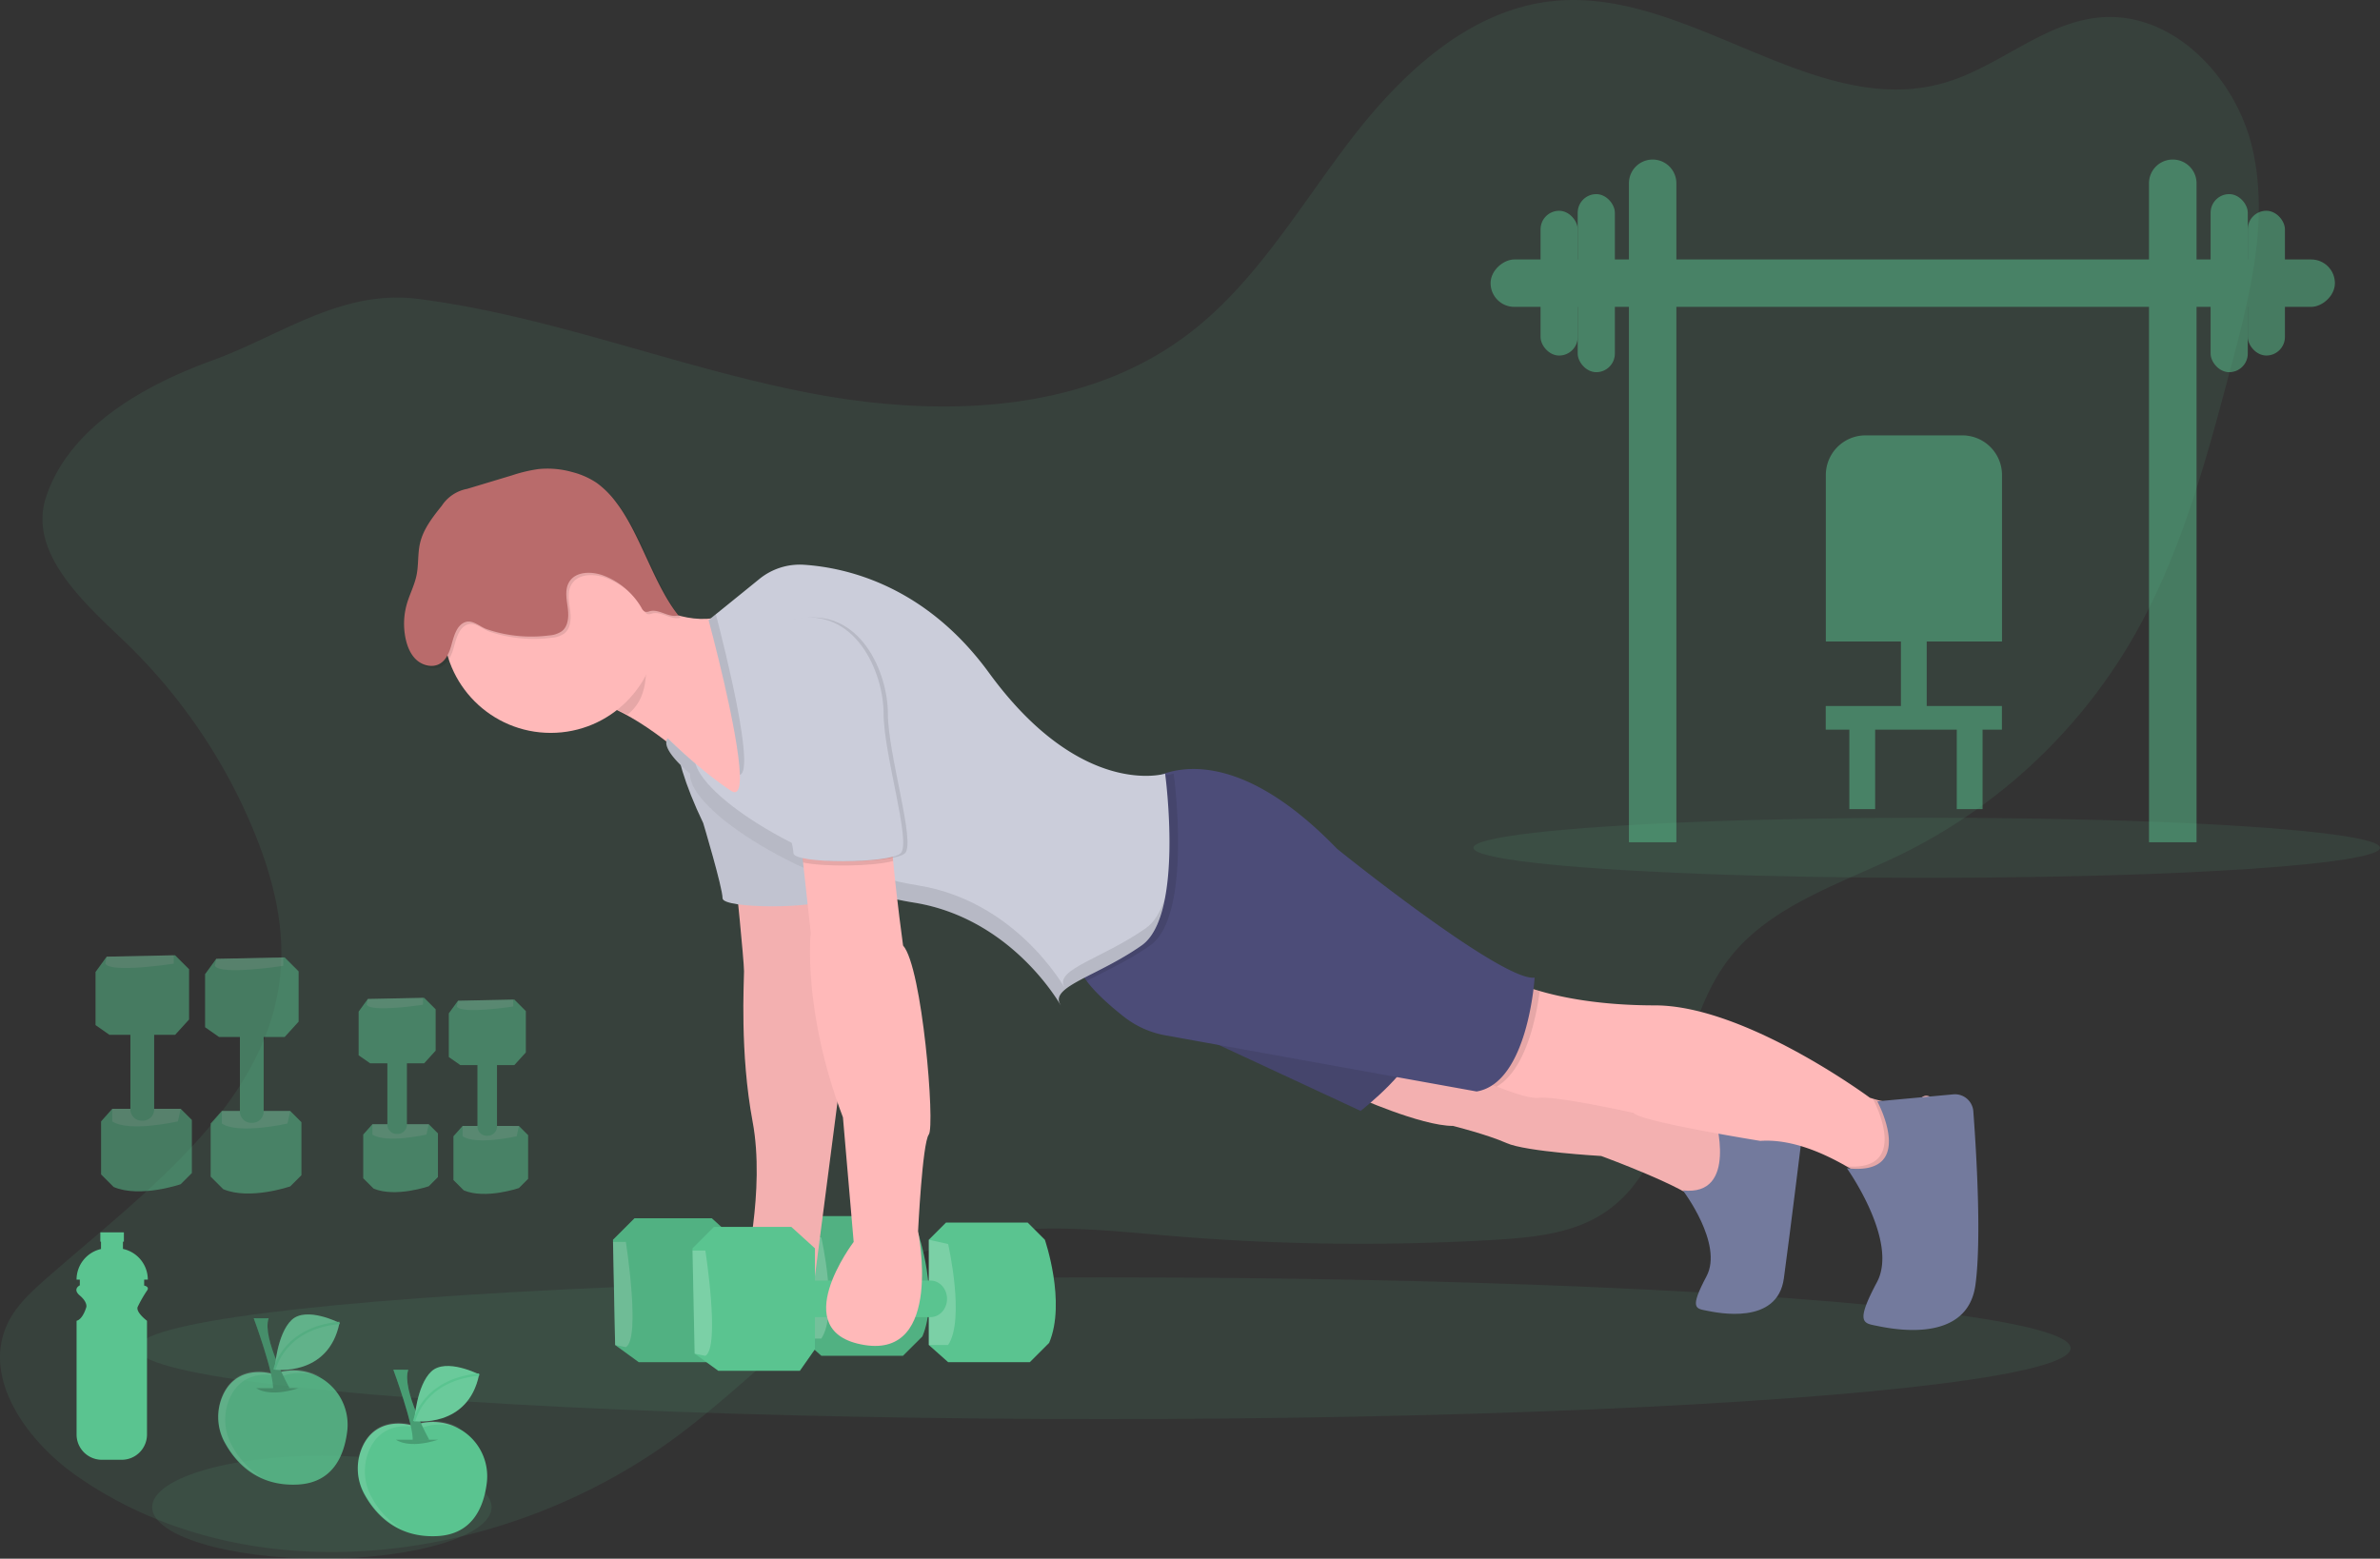 <svg id="cbb27dff-01cf-4d21-b827-02c6f7b52fd7" data-name="Layer 1" xmlns="http://www.w3.org/2000/svg" width="1020" height="668.18" viewBox="0 0 1020 668.18"><rect x="0" y="0" width="1020" height="668.18" fill="#333333" stroke="none"/><title>healthy_habit</title><path d="M109.75,328.95c-7.68,23.25,14.9,44.16,32.66,61A239.26,239.26,0,0,1,198.71,472c7.72,18.73,13.09,38.88,11.65,59.09-4.08,57.32-58.06,95.51-101.19,133.48C103.06,670,96.95,675.68,93.39,683c-11.43,23.49,8,50.56,29.4,65.54C199,801.86,309,786,382.92,729.55c38.28-29.24,71.18-69,117.57-82,29.66-8.27,61.14-4.35,91.83-1.8a977.73,977.73,0,0,0,138.34,1.64c16.18-1,33.1-2.56,46.65-11.45,34.31-22.48,28.52-75.78,53.28-108.48,17.8-23.5,48.21-32.56,74.68-45.55a233.64,233.64,0,0,0,97.83-90.78c21.25-36.17,32.26-77.29,43-117.83,8.1-30.46,16.23-62.36,9.37-93.13s-33.94-59.5-65.34-56.8c-24.11,2.07-43.29,21.12-66.51,27.94C868,167.69,814,110.8,756.3,116.29c-36.33,3.45-65.63,31-87.78,60s-40.9,61.65-70.15,83.49c-45.5,34-107.84,35.2-163.54,24.19s-109.14-32.68-165.46-39.9c-33.18-4.25-58.61,15.52-88.49,26.39C153.46,280.44,119.91,298.2,109.75,328.95Z" transform="translate(-90 -115.91)" fill="#5ac490" opacity="0.1"/><ellipse cx="137.95" cy="646.08" rx="72.74" ry="22.1" fill="#5ac490" opacity="0.1"/><ellipse cx="825.73" cy="363.42" rx="194.27" ry="12.89" fill="#5ac490" opacity="0.1"/><g opacity="0.5"><path d="M708.28,68.4h0a10.16,10.16,0,0,1,10.16,10.16v282.5a0,0,0,0,1,0,0H698.12a0,0,0,0,1,0,0V78.55A10.16,10.16,0,0,1,708.28,68.4Z" fill="#5ac490"/><path d="M931.21,68.4h0a10.16,10.16,0,0,1,10.16,10.16v282.5a0,0,0,0,1,0,0H921a0,0,0,0,1,0,0V78.55A10.16,10.16,0,0,1,931.21,68.4Z" fill="#5ac490"/><rect x="899.59" y="56.37" width="20.32" height="361.84" rx="10.16" ry="10.16" transform="translate(1057.04 -788.36) rotate(90)" fill="#5ac490"/><rect x="676.16" y="83.22" width="15.92" height="76.32" rx="7.96" ry="7.96" fill="#5ac490"/><rect x="660.24" y="90.36" width="15.92" height="62.05" rx="7.96" ry="7.96" fill="#5ac490"/><rect x="1037.4" y="199.13" width="15.92" height="76.32" rx="7.96" ry="7.96" transform="translate(2000.73 358.67) rotate(-180)" fill="#5ac490"/><rect x="1053.33" y="206.27" width="15.92" height="62.05" rx="7.96" ry="7.96" transform="translate(2032.58 358.67) rotate(180)" fill="#5ac490"/></g><g opacity="0.5"><path d="M799.46,186.64H841a17,17,0,0,1,17,17V275a0,0,0,0,1,0,0h-75.5a0,0,0,0,1,0,0V203.64A17,17,0,0,1,799.46,186.64Z" fill="#5ac490"/><rect x="814.68" y="268.59" width="11.05" height="36.83" fill="#5ac490"/><rect x="792.58" y="310.02" width="11.05" height="36.83" fill="#5ac490"/><rect x="838.62" y="310.02" width="11.05" height="36.83" fill="#5ac490"/><rect x="782.46" y="302.65" width="75.5" height="10.13" fill="#5ac490"/></g><ellipse cx="473.09" cy="577.95" rx="414.32" ry="30.38" fill="#5ac490" opacity="0.1"/><path d="M670.36,585.67s28.54,12.89,42.35,12.89c0,0,14.73,3.68,23,7.37s40.51,5.52,40.51,5.52,37.75,13.81,42.35,20.26,18.41-23,18.41-23l-7.37-18.41-139-26.7Z" transform="translate(-90 -115.91)" fill="#ffb9b9"/><path d="M670.36,585.67s28.54,12.89,42.35,12.89c0,0,14.73,3.68,23,7.37s40.51,5.52,40.51,5.52,37.75,13.81,42.35,20.26,18.41-23,18.41-23l-7.37-18.41-139-26.7Z" transform="translate(-90 -115.91)" opacity="0.05"/><path d="M811.23,626.19s17.49,23,10.13,36.83-4.6,13.81,0,14.73,30.38,6.45,33.15-13.81,8.29-65.37,8.29-65.37L825,594.88S835.17,628.95,811.23,626.19Z" transform="translate(-90 -115.91)" fill="#737a9d"/><path d="M593.94,555.29l79.18,36.83s24.86-19.34,23-29.46l-92.07-22.1Z" transform="translate(-90 -115.91)" fill="#4c4c78"/><path d="M593.94,555.29l79.18,36.83s24.86-19.34,23-29.46l-92.07-22.1Z" transform="translate(-90 -115.91)" opacity="0.1"/><path d="M926.32,603.17,918,623.42,898.7,628a123.29,123.29,0,0,0-17.29-12.08c-10.39-6-24.06-11.87-37-10.94,0,0-51.56-8.29-54.32-12,0,0-33.15-7.37-40.51-6.45-3.55.44-11.18-2.11-18.12-4.88-7.45-3-14.11-6.17-14.11-6.17l23.94-37.75a64.34,64.34,0,0,0,8.6,3c9.15,2.68,25.62,6.16,49.41,6.16,38.67,0,92.07,39.59,92.07,39.59s.53.18,1.44.45c4,1.21,15.4,4.06,20.66-.45C919.87,581.07,926.32,603.17,926.32,603.17Z" transform="translate(-90 -115.91)" fill="#ffb9b9"/><path d="M926.32,603.17,918,623.42,898.7,628a123.29,123.29,0,0,0-17.29-12.08c28.08,2.11,11.31-28.89,11.31-28.89h.06c4,1.21,15.4,4.06,20.66-.45C919.87,581.07,926.32,603.17,926.32,603.17Z" transform="translate(-90 -115.91)" opacity="0.1"/><path d="M881.52,616.7s22.27,31.23,12.9,48.82-5.86,17.58,0,18.76,38.69,8.21,42.2-17.58c2.7-19.83.33-57.89-.91-74.41a7.89,7.89,0,0,0-8.58-7.26l-32.57,3S912,620.22,881.52,616.7Z" transform="translate(-90 -115.91)" fill="#737a9d"/><polygon points="262.71 531.45 263.63 576.57 273.76 583.93 308.75 583.93 315.19 574.73 315.19 531.45 305.06 522.24 271.92 522.24 262.71 531.45" fill="#5ac490"/><path d="M358.23,648.28s6.45,41.43,0,45.12l-4.6-.92-.92-44.19Z" transform="translate(-90 -115.91)" fill="#fff" opacity="0.2"/><path d="M433.73,644.6l7.37-7.37h35l7.37,7.37s9.21,26.7,1.84,44.19L477,697.08H442l-8.29-7.37Z" transform="translate(-90 -115.91)" fill="#5ac490"/><polygon points="262.71 531.45 263.63 576.57 273.76 583.93 308.75 583.93 315.19 574.73 315.19 531.45 305.06 522.24 271.92 522.24 262.71 531.45" opacity="0.1"/><path d="M433.73,644.6l7.37-7.37h35l7.37,7.37s9.21,26.7,1.84,44.19L477,697.08H442l-8.29-7.37Z" transform="translate(-90 -115.91)" opacity="0.1"/><path d="M442,646.44s7.37,32.23,0,43.27h-8.29V644.6Z" transform="translate(-90 -115.91)" fill="#fff" opacity="0.2"/><path d="M405.19,491.76s3.68,35.91,3.68,40.51-1.84,35,3.68,64.45S408.87,663,408.87,663h30.38l12.89-99.44-9.21-52.48-3.68-16.57Z" transform="translate(-90 -115.91)" fill="#ffb9b9"/><path d="M405.19,491.76s3.68,35.91,3.68,40.51-1.84,35,3.68,64.45S408.87,663,408.87,663h30.38l12.89-99.44-9.21-52.48-3.68-16.57Z" transform="translate(-90 -115.91)" opacity="0.05"/><path d="M399.67,400.61s-40.51.92-8.29,68.13c0,0,8.29,27.62,8.29,32.23s41.43,4.6,46,0-7.37-42.35-7.37-59.85S426.37,395.09,399.67,400.61Z" transform="translate(-90 -115.91)" fill="#cbcdda"/><path d="M399.67,400.61s-40.51.92-8.29,68.13c0,0,8.29,27.62,8.29,32.23s41.43,4.6,46,0-7.37-42.35-7.37-59.85S426.37,395.09,399.67,400.61Z" transform="translate(-90 -115.91)" opacity="0.05"/><path d="M350.87,361s35,37.75,64.45,10.13l-3.68,97.6s-47.88-58-81-53.4Z" transform="translate(-90 -115.91)" fill="#ffb9b9"/><path d="M749.85,540.84c-1.4,10.79-5.8,33.51-18.43,40.87-7.45-3-14.11-6.17-14.11-6.17l23.94-37.75A64.34,64.34,0,0,0,749.85,540.84Z" transform="translate(-90 -115.91)" opacity="0.1"/><path d="M747.7,535s-2.76,45.12-24.86,48.8L589.36,559.72a40.29,40.29,0,0,1-17.74-8c-5.39-4.24-12-10-15.91-15.28-2.12-2.88-3.4-5.63-3.19-7.9.92-10.13,41.43-34.07,27.62-76.42a25.24,25.24,0,0,1,6.48-3.72c11.53-4.79,38.07-8.31,76.38,31.34C663,479.79,733.89,536.88,747.7,535Z" transform="translate(-90 -115.91)" fill="#4c4c78"/><polygon points="296.78 535.13 297.7 580.25 307.82 587.62 342.81 587.62 349.26 578.41 349.26 535.13 339.13 525.93 305.98 525.93 296.78 535.13" fill="#5ac490"/><path d="M392.3,652s6.45,41.43,0,45.12l-4.6-.92L386.78,652Z" transform="translate(-90 -115.91)" fill="#fff" opacity="0.2"/><path d="M488.06,647.36l7.37-7.37h35l7.37,7.37s9.21,26.7,1.84,44.19l-8.29,8.29h-35l-8.29-7.37Z" transform="translate(-90 -115.91)" fill="#5ac490"/><path d="M496.34,649.2s7.37,32.23,0,43.27h-8.29V647.36Z" transform="translate(-90 -115.91)" fill="#fff" opacity="0.2"/><path d="M439,664.86h49.81c3.9,0,7.06,3.5,7.06,7.83h0c0,4.32-3.16,7.83-7.06,7.83H439c-4.23,0-7.51-4.09-7-8.74h0C432.41,667.83,435.43,664.86,439,664.86Z" transform="translate(-90 -115.91)" fill="#5ac490"/><path d="M582.89,521.22c-9.85,6.9-20.23,11.42-27.19,15.27-2.12-2.88-3.4-5.63-3.19-7.9.92-10.13,41.43-34.07,27.62-76.42a25.24,25.24,0,0,1,6.48-3.72,28.12,28.12,0,0,0,6.41-.88S601.3,508.33,582.89,521.22Z" transform="translate(-90 -115.91)" opacity="0.1"/><path d="M376.19,432.37s13.81,13.81,27.16,22.56c12.32,8.07-9.67-73.2-9.67-73.2s13.64-11,21.65-17.53A27.44,27.44,0,0,1,434.41,358c18.43,1.19,52.19,8.94,79.43,46.3,39.59,54.32,75.5,43.27,75.5,43.27s8.29,60.77-10.13,73.66-38.67,17.49-35,24.86-16.57-35.91-62.61-43.27-96.68-39.59-95.75-55.24C385.86,447.57,372.51,437,376.19,432.37Z" transform="translate(-90 -115.91)" fill="#cbcdda"/><path d="M366.52,385a46.27,46.27,0,0,0-.7-7.94c-12.06-6-10.35-14.16-10.35-14.16l-20.26,54.32c7.41-1,15.56,1.08,23.74,5C369.72,413.71,366.52,399.69,366.52,385Z" transform="translate(-90 -115.91)" opacity="0.1"/><circle cx="236.01" cy="268.13" r="46.04" fill="#ffb9b9"/><path d="M284.18,394.42c-.85,2.73-2.16,5.54-4.63,7-3,1.78-7.14.9-9.81-1.4s-4.11-5.74-4.86-9.18a30.82,30.82,0,0,1,.5-15.05c1.2-4.15,3.27-8,4.14-12.25.93-4.52.46-9.25,1.5-13.75,1.41-6.1,5.43-11.21,9.35-16.1a16.62,16.62,0,0,1,10.83-7.2l19.27-5.81A65.11,65.11,0,0,1,321.69,318a38.87,38.87,0,0,1,14.59,1.28A33.61,33.61,0,0,1,346.86,324a39.13,39.13,0,0,1,8.35,8.45c10.19,13.32,16,35.11,26.51,48.22-4.15,1.28-8.3-3-12.45-1.7a2.92,2.92,0,0,1-1.87.15,3.07,3.07,0,0,1-1.37-1.52,31.87,31.87,0,0,0-16.29-13.94c-5.1-1.93-12-1.92-14.79,2.76-1.89,3.16-1.13,7.15-.63,10.8s.41,8-2.48,10.25a10.72,10.72,0,0,1-5.38,1.82,59.28,59.28,0,0,1-26.66-2.61c-3-1-6.05-4.13-9.22-3.13C286.3,384.9,285.31,390.79,284.18,394.42Z" transform="translate(-90 -115.91)" opacity="0.1"/><path d="M283.17,393.41c-.85,2.73-2.16,5.54-4.63,7-3,1.78-7.14.9-9.81-1.4s-4.11-5.74-4.86-9.18a30.82,30.82,0,0,1,.5-15.05c1.2-4.15,3.27-8,4.14-12.25.93-4.52.46-9.25,1.5-13.75,1.41-6.1,5.43-11.21,9.35-16.1a16.62,16.62,0,0,1,10.83-7.2l19.27-5.81A65.11,65.11,0,0,1,320.68,317a38.87,38.87,0,0,1,14.59,1.28A33.61,33.61,0,0,1,345.85,323a39.13,39.13,0,0,1,8.35,8.45c10.19,13.32,16,35.11,26.51,48.22-4.15,1.28-8.3-3-12.45-1.7a2.92,2.92,0,0,1-1.87.15A3.07,3.07,0,0,1,365,376.6a31.87,31.87,0,0,0-16.29-13.94c-5.1-1.93-12-1.92-14.79,2.76-1.89,3.16-1.13,7.15-.63,10.8s.41,8-2.48,10.25a10.72,10.72,0,0,1-5.38,1.82,59.28,59.28,0,0,1-26.66-2.61c-3-1-6.05-4.13-9.22-3.13C285.29,383.89,284.3,389.78,283.17,393.41Z" transform="translate(-90 -115.91)" fill="#b96b6b"/><g opacity="0.1"><path d="M396.8,379.22l-3.12,2.52s12.89,47.63,13.4,66.34C413.66,446.3,401,395.34,396.8,379.22Z" transform="translate(-90 -115.91)"/><path d="M581,513.86c-18.41,12.89-38.67,17.49-35,24.86s-16.57-35.91-62.61-43.27c-43.19-6.91-90.43-35.7-95.35-52.16-6.9-5.9-11.92-10.91-11.92-10.91-3.68,4.6,9.67,15.19,9.67,15.19-.92,15.65,49.72,47.88,95.75,55.24s66.29,50.64,62.61,43.27,16.57-12,35-24.86c5.27-3.69,8.35-11.3,10.07-20.29C587.44,506.62,584.8,511.23,581,513.86Z" transform="translate(-90 -115.91)"/></g><path d="M488.06,602.25c-2.76,3.68-4.6,41.43-4.6,41.43s11,54.32-23,48.8-4.6-44.19-4.6-44.19l-4.6-53.4c-17.49-46-13.81-79.18-13.81-79.18l-3.27-30.07-1.34-12.28,39.59-9.21c-1.08,1.44-.62,10.42.35,20.85,1.51,16.34,4.25,36.23,4.25,36.23C485.29,530.43,490.82,598.56,488.06,602.25Z" transform="translate(-90 -115.91)" fill="#ffb9b9"/><path d="M431.89,381.28s-40.51.92-8.29,68.13c0,0,8.29,27.62,8.29,32.23s41.43,4.6,46,0-7.37-42.35-7.37-59.85S458.59,375.75,431.89,381.28Z" transform="translate(-90 -115.91)" opacity="0.1"/><path d="M472.75,485c-8.6,2.35-29.68,2.56-38.61.64l-1.34-12.28,39.59-9.21C471.33,465.58,471.79,474.56,472.75,485Z" transform="translate(-90 -115.91)" opacity="0.1"/><path d="M430.05,381.28s-40.51.92-8.29,68.13c0,0,8.29,27.62,8.29,32.23s41.43,4.6,46,0-7.37-42.35-7.37-59.85S456.75,375.75,430.05,381.28Z" transform="translate(-90 -115.91)" fill="#cbcdda"/><g opacity="0.5"><polygon points="75.04 409.5 45.72 410.1 40.94 416.68 40.94 439.42 46.92 443.61 75.04 443.61 81.03 437.03 81.03 415.49 75.04 409.5" fill="#5ac490"/><path d="M164.45,529s-26.93,4.19-29.32,0l.6-3,28.72-.6Z" transform="translate(-90 -115.91)" fill="#fff" opacity="0.2"/><path d="M167.44,591.23l4.79,4.79v22.74l-4.79,4.79s-17.35,6-28.72,1.2l-5.39-5.39V596.62l4.79-5.39Z" transform="translate(-90 -115.91)" fill="#5ac490"/><path d="M166.24,596.62s-20.94,4.79-28.12,0v-5.39h29.32Z" transform="translate(-90 -115.91)" fill="#fff" opacity="0.2"/><path d="M156.07,559.36v32.37a4.86,4.86,0,0,1-5.09,4.59h0a4.86,4.86,0,0,1-5.09-4.59V559.36c0-2.75,2.66-4.88,5.68-4.56h0A4.79,4.79,0,0,1,156.07,559.36Z" transform="translate(-90 -115.91)" fill="#5ac490"/><polygon points="122 410.42 92.68 411.02 87.89 417.6 87.89 440.34 93.88 444.53 122 444.53 127.98 437.95 127.98 416.41 122 410.42" fill="#5ac490"/><path d="M211.4,529.93s-26.93,4.19-29.32,0l.6-3,28.72-.6Z" transform="translate(-90 -115.91)" fill="#fff" opacity="0.2"/><path d="M214.39,592.16l4.79,4.79v22.74l-4.79,4.79s-17.35,6-28.72,1.2l-5.39-5.39V597.54l4.79-5.39Z" transform="translate(-90 -115.91)" fill="#5ac490"/><path d="M213.2,597.54s-20.94,4.79-28.12,0v-5.39h29.32Z" transform="translate(-90 -115.91)" fill="#fff" opacity="0.2"/><path d="M203,560.28v32.37a4.86,4.86,0,0,1-5.09,4.59h0a4.86,4.86,0,0,1-5.09-4.59V560.28c0-2.75,2.66-4.88,5.68-4.56h0A4.79,4.79,0,0,1,203,560.28Z" transform="translate(-90 -115.91)" fill="#5ac490"/><polygon points="181.78 427.74 157.64 428.23 153.7 433.65 153.7 452.37 158.63 455.81 181.78 455.81 186.7 450.39 186.7 432.66 181.78 427.74" fill="#5ac490"/><path d="M271.28,546.6s-22.17,3.45-24.14,0l.49-2.46,23.64-.49Z" transform="translate(-90 -115.91)" fill="#fff" opacity="0.2"/><path d="M273.75,597.83l3.94,3.94v18.72l-3.94,3.94s-14.28,4.93-23.64,1L245.67,621V602.26l3.94-4.43Z" transform="translate(-90 -115.91)" fill="#5ac490"/><path d="M272.76,602.26s-17.24,3.94-23.15,0v-4.43h24.14Z" transform="translate(-90 -115.91)" fill="#fff" opacity="0.2"/><path d="M264.39,571.59v26.65A4,4,0,0,1,260.2,602h0a4,4,0,0,1-4.19-3.78V571.59a4.05,4.05,0,0,1,4.68-3.75h0A3.94,3.94,0,0,1,264.39,571.59Z" transform="translate(-90 -115.91)" fill="#5ac490"/><polygon points="220.43 428.49 196.29 428.99 192.35 434.4 192.35 453.12 197.28 456.57 220.43 456.57 225.36 451.15 225.36 433.42 220.43 428.49" fill="#5ac490"/><path d="M309.94,547.36s-22.17,3.45-24.14,0l.49-2.46,23.64-.49Z" transform="translate(-90 -115.91)" fill="#fff" opacity="0.2"/><path d="M312.4,598.59l3.94,3.94v18.72l-3.94,3.94s-14.28,4.93-23.64,1l-4.43-4.43V603l3.94-4.43Z" transform="translate(-90 -115.91)" fill="#5ac490"/><path d="M311.42,603s-17.24,3.94-23.15,0v-4.43H312.4Z" transform="translate(-90 -115.91)" fill="#fff" opacity="0.2"/><path d="M303,572.35V599a4,4,0,0,1-4.19,3.78h0a4,4,0,0,1-4.19-3.78V572.35a4.05,4.05,0,0,1,4.68-3.75h0A3.94,3.94,0,0,1,303,572.35Z" transform="translate(-90 -115.91)" fill="#5ac490"/></g><g opacity="0.8"><path d="M207.18,705s-14.17-4.8-21,7.69a22.78,22.78,0,0,0,.3,21.93c4.48,8.1,13.71,18.61,31.2,17.68,14.84-.79,19.77-12.12,21.11-22.65a23.27,23.27,0,0,0-30.9-24.91Z" transform="translate(-90 -115.91)" fill="#5ac490"/><path d="M189.49,735.73a22.78,22.78,0,0,1-.3-21.93c6.82-12.49,21-7.69,21-7.69l.73-.26a23.06,23.06,0,0,1,16.65.37,23.06,23.06,0,0,0-19.66-1.88l-.73.26s-14.17-4.8-21,7.69a22.78,22.78,0,0,0,.3,21.93c3,5.33,8,11.7,16,15.17A35.13,35.13,0,0,1,189.49,735.73Z" transform="translate(-90 -115.91)" fill="#fff" opacity="0.1"/><path d="M199.86,711s5.25,4.13,18,0" transform="translate(-90 -115.91)" opacity="0.2"/><path d="M198.74,681s9,24.4,8.26,30.78l7.13-.75s-12-21.39-9-30Z" transform="translate(-90 -115.91)" fill="#5ac490"/><path d="M198.74,681s9,24.4,8.26,30.78l7.13-.75s-12-21.39-9-30Z" transform="translate(-90 -115.91)" opacity="0.2"/><path d="M235.5,683s-14.18-7.25-20.52-1.26-7.32,21.3-7.32,21.3S230.78,706.23,235.5,683Z" transform="translate(-90 -115.91)" fill="#5ac490"/><path d="M235.5,683s-14.18-7.25-20.52-1.26-7.32,21.3-7.32,21.3S230.78,706.23,235.5,683Z" transform="translate(-90 -115.91)" fill="#fff" opacity="0.1"/><path d="M207.66,703s3.72-17.77,27.84-20" transform="translate(-90 -115.91)" fill="none" stroke="#5ac490" stroke-miterlimit="10"/></g><path d="M267,727.09s-14.17-4.8-21,7.69a22.78,22.78,0,0,0,.3,21.93c4.48,8.1,13.71,18.61,31.2,17.68,14.84-.79,19.77-12.12,21.11-22.65a23.27,23.27,0,0,0-30.9-24.91Z" transform="translate(-90 -115.91)" fill="#5ac490"/><path d="M249.34,757.83a22.78,22.78,0,0,1-.3-21.93c6.82-12.49,21-7.69,21-7.69l.73-.26a23.06,23.06,0,0,1,16.65.37,23.06,23.06,0,0,0-19.66-1.88l-.73.26s-14.17-4.8-21,7.69a22.78,22.78,0,0,0,.3,21.93c3,5.33,8,11.7,16,15.17A35.13,35.13,0,0,1,249.34,757.83Z" transform="translate(-90 -115.91)" fill="#fff" opacity="0.1"/><path d="M259.71,733.09s5.25,4.13,18,0" transform="translate(-90 -115.91)" opacity="0.2"/><path d="M258.58,703.07s9,24.4,8.26,30.78l7.13-.75s-12-21.39-9-30Z" transform="translate(-90 -115.91)" fill="#5ac490"/><path d="M258.58,703.07s9,24.4,8.26,30.78l7.13-.75s-12-21.39-9-30Z" transform="translate(-90 -115.91)" opacity="0.2"/><path d="M295.35,705.1s-14.18-7.25-20.52-1.26-7.32,21.3-7.32,21.3S290.63,728.32,295.35,705.1Z" transform="translate(-90 -115.91)" fill="#5ac490"/><path d="M295.35,705.1s-14.18-7.25-20.52-1.26-7.32,21.3-7.32,21.3S290.63,728.32,295.35,705.1Z" transform="translate(-90 -115.91)" fill="#fff" opacity="0.1"/><path d="M267.51,725.14s3.72-17.77,27.84-20" transform="translate(-90 -115.91)" fill="none" stroke="#5ac490" stroke-miterlimit="10"/><path d="M153,669.17s1.39-1.55-1.22-2.17v-2.55h1.57a13.46,13.46,0,0,0-10.66-13.16v-3.09h.41v-4H133v4h.29v3.13a13.46,13.46,0,0,0-10.48,13.12h1.4v2.45s-3.32,1.57,0,4.37,2.8,4.89,2.8,4.89-1.4,5.24-4.19,5.94v48.75a10.83,10.83,0,0,0,10.83,10.83h8.56A10.83,10.83,0,0,0,153,730.86V682.1s-4.89-3.67-4-5.94A55,55,0,0,1,153,669.17Z" transform="translate(-90 -115.91)" fill="#5ac490"/></svg>